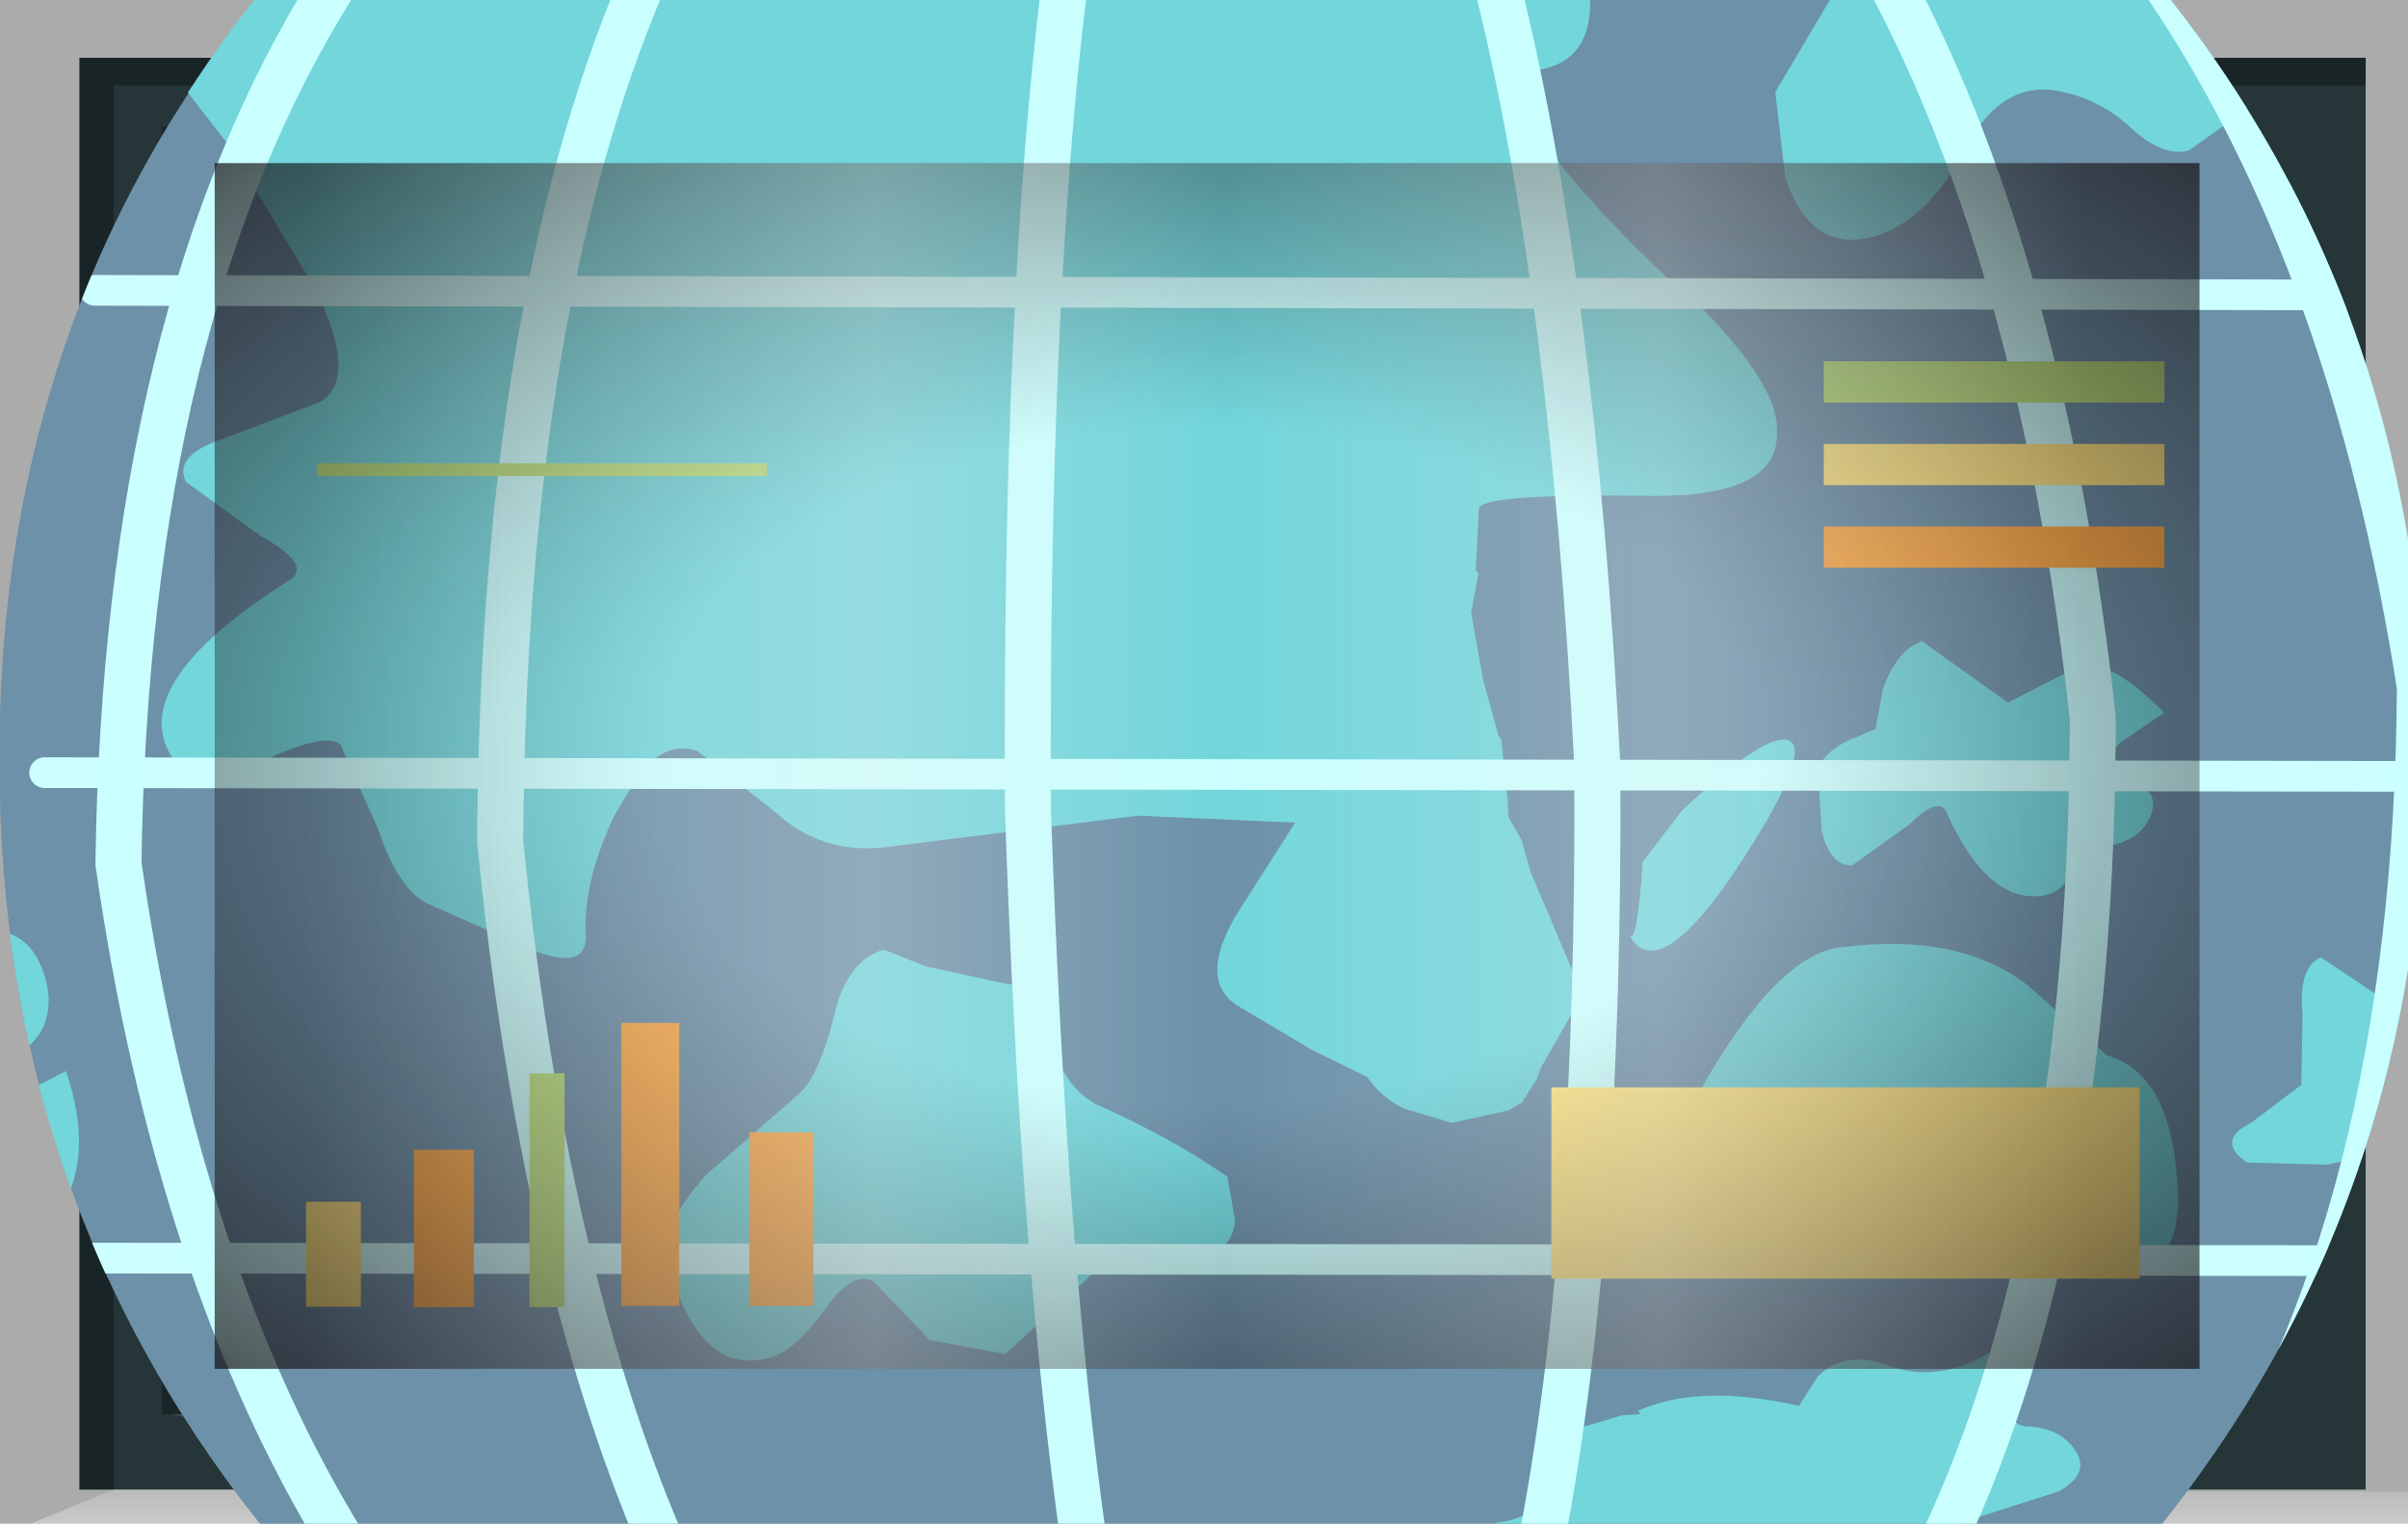 <?xml version="1.0" encoding="UTF-8" standalone="no"?>
<svg xmlns:xlink="http://www.w3.org/1999/xlink" height="73.8px" width="116.65px" xmlns="http://www.w3.org/2000/svg">
  <g transform="matrix(1.0, 0.0, 0.0, 1.0, 0.0, 0.0)">
    <use height="73.8" transform="matrix(1.0, 0.0, 0.0, 1.0, 0.0, 0.0)" width="116.65" xlink:href="#shape0"/>
    <clipPath id="clipPath0" transform="matrix(1.0, 0.0, 0.0, 1.0, 0.0, 0.0)">
      <use height="58.4" transform="matrix(1.0, 0.0, 0.0, 1.0, 10.4, 7.9)" width="96.15" xlink:href="#shape1"/>
    </clipPath>
    <g clip-path="url(#clipPath0)">
      <use height="29.45" transform="matrix(2.957, 0.308, -0.308, 2.957, 0.994, -13.064)" width="42.45" xlink:href="#shape2"/>
      <clipPath id="clipPath1" transform="">
        <use height="40.2" transform="matrix(2.957, 0.308, -0.308, 2.957, 6.382, -28.942)" width="39.55" xlink:href="#shape3"/>
      </clipPath>
    </g>
    <g clip-path="url(#clipPath1)">
      <use height="29.2" transform="matrix(2.957, 0.308, -0.308, 2.957, 0.994, -13.064)" width="42.2" xlink:href="#shape4"/>
    </g>
    <use height="2.0" transform="matrix(1.727, 0.0, 0.0, 4.634, 75.15, 52.666)" width="16.5" xlink:href="#shape5"/>
    <use height="2.0" transform="matrix(1.321, 0.0, 0.0, 0.311, 15.35, 22.439)" width="16.5" xlink:href="#shape6"/>
    <use height="2.0" transform="matrix(0.103, 0.0, 0.0, 5.662, 25.65, 51.988)" width="16.5" xlink:href="#shape6"/>
    <use height="2.0" transform="matrix(0.176, 0.0, 0.0, 3.811, 20.05, 55.689)" width="16.5" xlink:href="#shape7"/>
    <use height="2.0" transform="matrix(0.161, 0.0, 0.0, 2.541, 14.825, 58.209)" width="16.5" xlink:href="#shape5"/>
    <use height="2.0" transform="matrix(0.17, 0.0, 0.0, 6.854, 30.1, 49.546)" width="16.5" xlink:href="#shape7"/>
    <use height="2.0" transform="matrix(0.188, 0.0, 0.0, 4.205, 36.3, 54.844)" width="16.5" xlink:href="#shape7"/>
    <use height="2.0" transform="matrix(1.0, 0.0, 0.0, 1.0, 88.35, 17.5)" width="16.5" xlink:href="#shape6"/>
    <use height="2.0" transform="matrix(1.0, 0.0, 0.0, 1.0, 88.35, 21.5)" width="16.5" xlink:href="#shape5"/>
    <use height="2.0" transform="matrix(1.0, 0.0, 0.0, 1.0, 88.35, 25.5)" width="16.5" xlink:href="#shape7"/>
    <use height="58.4" transform="matrix(1.0, 0.0, 0.0, 1.0, 10.4, 7.9)" width="96.15" xlink:href="#shape8"/>
    <use height="0.0" id="price_tag_pt" transform="matrix(1.0, 0.0, 0.0, 1.0, 58.3, 83.45)" width="0.0" xlink:href="#sprite0"/>
  </g>
  <defs>
    <g id="shape0" transform="matrix(1.0, 0.0, 0.0, 1.0, 58.3, 36.9)">
      <path d="M58.35 -36.9 L58.35 36.9 -58.3 36.9 -58.3 -36.9 58.35 -36.9" fill="url(#gradient0)" fill-rule="evenodd" stroke="none"/>
      <path d="M-47.9 -29.0 L-47.9 29.4 48.25 29.4 48.25 -29.0 -47.9 -29.0 M-54.45 35.25 L-54.45 -34.1 56.3 -34.1 56.3 35.25 -54.45 35.25" fill="#253538" fill-rule="evenodd" stroke="none"/>
      <path d="M58.35 35.35 L58.35 36.9 -56.8 36.9 -52.8 35.25 58.35 35.35" fill="url(#gradient1)" fill-rule="evenodd" stroke="none"/>
      <path d="M-54.45 35.25 L-54.45 -34.1 56.3 -34.1 56.3 -32.75 -52.8 -32.75 -52.8 35.25 -54.45 35.25" fill="url(#gradient2)" fill-rule="evenodd" stroke="none"/>
      <path d="M-50.45 31.5 L48.25 31.5 48.7 32.6 -45.3 32.6 -50.45 31.5" fill="#385154" fill-rule="evenodd" stroke="none"/>
      <path d="M49.2 -30.75 L49.2 32.25 48.25 32.25 48.25 -30.75 49.2 -30.75" fill="#385154" fill-rule="evenodd" stroke="none"/>
      <path d="M-50.45 31.5 L-47.3 29.25 48.25 29.4 48.25 31.5 -50.45 31.5" fill="#1f2b2d" fill-rule="evenodd" stroke="none"/>
      <path d="M-47.9 -29.0 L-50.45 -30.75 48.25 -30.75 48.25 -29.0 -47.9 -29.0" fill="#111719" fill-rule="evenodd" stroke="none"/>
      <path d="M-47.9 -29.0 L-47.9 29.4 48.25 29.4 48.25 31.6 -50.45 31.6 -50.45 -30.75 48.25 -30.75 48.25 -29.0 -47.9 -29.0" fill="#1a2528" fill-rule="evenodd" stroke="none"/>
      <path d="M-47.9 -29.0 L48.25 -29.0 48.25 29.4 -47.9 29.4 -47.9 -29.0" fill="#6c91a8" fill-rule="evenodd" stroke="none"/>
    </g>
    <linearGradient gradientTransform="matrix(0.071, 0.0, 0.0, -0.071, 0.05, 0.0)" gradientUnits="userSpaceOnUse" id="gradient0" spreadMethod="pad" x1="-819.2" x2="819.2">
      <stop offset="0.086" stop-color="#000000" stop-opacity="0.329"/>
      <stop offset="0.227" stop-color="#000000" stop-opacity="0.329"/>
    </linearGradient>
    <linearGradient gradientTransform="matrix(0.0, -0.003, -0.003, 0.0, 0.75, 35.9)" gradientUnits="userSpaceOnUse" id="gradient1" spreadMethod="pad" x1="-819.2" x2="819.2">
      <stop offset="0.0" stop-color="#ffffff" stop-opacity="0.514"/>
      <stop offset="0.655" stop-color="#ffffff" stop-opacity="0.176"/>
    </linearGradient>
    <linearGradient gradientTransform="matrix(0.068, 0.0, 0.0, -0.068, 0.9, 0.6)" gradientUnits="userSpaceOnUse" id="gradient2" spreadMethod="pad" x1="-819.2" x2="819.2">
      <stop offset="0.086" stop-color="#000000" stop-opacity="0.329"/>
      <stop offset="0.227" stop-color="#000000" stop-opacity="0.329"/>
    </linearGradient>
    <g id="shape1" transform="matrix(1.0, 0.0, 0.0, 1.0, 47.9, 29.0)">
      <path d="M-47.9 -29.0 L48.25 -29.0 48.25 29.4 -47.9 29.4 -47.9 -29.0" fill="url(#gradient3)" fill-rule="evenodd" stroke="none"/>
    </g>
    <radialGradient cx="0" cy="0" gradientTransform="matrix(0.095, 0.0, 0.0, -0.058, 0.2, 0.2)" gradientUnits="userSpaceOnUse" id="gradient3" r="819.2" spreadMethod="pad">
      <stop offset="0.345" stop-color="#130c0e" stop-opacity="0.0"/>
      <stop offset="0.847" stop-color="#130c0e" stop-opacity="0.651"/>
      <stop offset="1.0" stop-color="#130c0e" stop-opacity="0.949"/>
    </radialGradient>
    <g id="shape2" transform="matrix(1.0, 0.0, 0.0, 1.0, 21.6, 15.8)">
      <path d="M18.25 -15.8 L20.85 9.5 -19.0 13.65 -21.6 -11.65 18.25 -15.8" fill="url(#gradient4)" fill-rule="evenodd" stroke="none"/>
    </g>
    <radialGradient cx="0" cy="0" gradientTransform="matrix(-0.041, 0.0, 0.0, -0.043, 0.0, 0.0)" gradientUnits="userSpaceOnUse" id="gradient4" r="819.2" spreadMethod="pad">
      <stop offset="0.0" stop-color="#caffff" stop-opacity="0.847"/>
      <stop offset="0.267" stop-color="#bef0f0" stop-opacity="0.4"/>
      <stop offset="0.592" stop-color="#b7e6e6" stop-opacity="0.094"/>
      <stop offset="1.0" stop-color="#b4e3e3" stop-opacity="0.0"/>
    </radialGradient>
    <g id="shape3" transform="matrix(1.0, 0.0, 0.0, 1.0, 20.35, 21.3)">
      <path d="M19.1 -3.3 Q19.95 5.0 14.85 11.45 9.75 17.95 1.6 18.8 -6.55 19.65 -12.95 14.45 -19.35 9.2 -20.2 0.95 -21.1 -7.35 -15.95 -13.8 -10.85 -20.3 -2.7 -21.15 5.45 -22.05 11.8 -16.8 18.2 -11.6 19.1 -3.3" fill="#6c91a8" fill-rule="evenodd" stroke="none"/>
    </g>
    <g id="shape4" transform="matrix(1.0, 0.0, 0.0, 1.0, 21.6, 15.8)">
      <path d="M19.1 -3.3 Q19.85 4.05 15.95 10.0 L-14.4 13.15 Q-19.45 8.2 -20.2 0.95 -21.0 -6.3 -17.15 -12.1 L13.45 -15.3 Q18.3 -10.45 19.1 -3.3" fill="#6c91a8" fill-rule="evenodd" stroke="none"/>
      <path d="M10.0 -0.5 Q9.65 -0.45 9.45 -1.0 L9.3 -1.9 Q9.25 -2.2 9.7 -2.5 L10.15 -2.75 10.2 -3.4 Q10.35 -4.05 10.75 -4.25 L12.25 -3.4 13.25 -4.05 Q13.7 -4.4 14.8 -3.5 L14.15 -2.95 Q13.65 -2.35 14.2 -2.35 14.9 -2.3 14.75 -1.8 14.6 -1.25 13.65 -1.15 13.6 -0.3 12.9 -0.3 12.15 -0.3 11.45 -1.5 11.3 -1.8 10.85 -1.25 L10.0 -0.5 M4.25 -14.35 Q4.5 -13.2 3.7 -12.9 L3.25 -12.75 Q3.2 -11.85 6.15 -9.6 L6.15 -9.65 Q8.0 -8.25 8.05 -7.4 8.2 -6.35 6.15 -6.15 3.35 -5.9 3.35 -5.65 L3.4 -4.65 3.45 -4.6 3.4 -3.95 3.7 -2.9 4.05 -2.0 4.1 -1.95 4.3 -1.0 4.35 -0.7 4.6 -0.35 4.8 0.15 5.85 2.05 5.3 3.3 5.25 3.5 5.05 3.9 4.85 4.05 3.95 4.35 3.15 4.2 Q2.75 4.05 2.5 3.75 L1.55 3.4 0.25 2.8 Q-0.4 2.45 0.1 1.35 L0.9 -0.25 -1.65 -0.1 -5.75 0.85 Q-6.75 1.05 -7.55 0.45 L-8.9 -0.4 Q-9.5 -0.55 -9.9 0.25 L-10.15 0.8 Q-10.55 1.95 -10.4 2.8 -10.35 3.35 -11.25 3.1 L-12.95 2.55 Q-13.5 2.4 -13.95 1.4 L-14.7 0.1 Q-14.95 -0.1 -15.95 0.5 L-17.4 0.6 Q-18.3 -0.5 -15.85 -2.45 -15.4 -2.75 -16.35 -3.15 L-17.65 -3.9 Q-17.9 -4.3 -17.15 -4.65 L-15.65 -5.4 Q-15.0 -5.8 -15.85 -7.2 L-17.5 -9.4 -18.6 -10.55 -20.3 -10.25 Q-21.3 -9.8 -20.75 -8.4 -20.2 -6.95 -20.4 -6.85 -20.65 -6.7 -21.15 -6.85 L-21.6 -11.65 4.25 -14.35 M14.25 -12.65 Q13.85 -12.5 13.3 -12.9 12.65 -13.4 11.85 -13.4 11.05 -13.35 10.65 -12.35 10.15 -11.1 9.35 -10.75 8.3 -10.3 7.75 -11.55 L7.45 -12.9 8.3 -14.75 18.2 -15.8 18.9 -9.3 17.7 -9.85 Q16.3 -10.65 15.85 -11.4 15.5 -11.95 16.5 -13.0 17.4 -14.0 16.95 -14.3 16.35 -14.55 15.55 -13.8 L14.25 -12.65 M7.15 -1.1 Q8.45 -2.6 8.8 -2.4 9.05 -2.25 8.55 -1.1 7.15 1.95 6.5 1.0 6.65 1.2 6.6 -0.2 L7.15 -1.1 M-19.5 9.0 L-19.75 6.6 -19.45 6.4 -18.6 5.85 Q-18.0 7.15 -18.45 8.1 -18.8 8.8 -19.5 9.0 M-19.85 5.7 L-20.05 3.65 -19.85 3.7 Q-19.4 3.75 -19.15 4.25 -18.9 4.75 -19.05 5.2 -19.25 5.65 -19.6 5.7 L-19.85 5.7 M0.4 5.6 L0.6 6.3 Q0.6 7.0 -0.3 6.85 -1.1 6.75 -1.75 7.55 L-2.9 8.85 -4.15 8.75 -5.15 7.9 Q-5.5 7.75 -5.85 8.35 -6.3 9.15 -6.7 9.3 -7.8 9.75 -8.5 8.0 -8.8 7.5 -8.05 6.45 L-6.7 5.0 Q-6.4 4.7 -6.25 3.7 -6.15 2.75 -5.55 2.5 L-4.85 2.7 -3.5 2.85 Q-3.05 2.8 -2.75 3.55 -2.45 4.4 -1.85 4.65 -0.6 5.05 0.4 5.6 M13.55 7.35 Q13.35 8.3 13.75 8.3 14.3 8.25 14.6 8.6 14.9 8.95 14.4 9.3 L12.8 10.0 12.1 10.4 5.15 11.1 5.35 10.75 Q6.1 10.6 6.2 9.85 6.1 9.3 6.6 9.05 L7.2 8.8 7.5 8.75 7.45 8.7 Q8.4 8.15 10.05 8.35 L10.3 7.85 Q10.7 7.35 11.45 7.55 12.7 7.85 13.85 6.35 L13.55 7.35 M15.85 4.4 Q15.9 5.15 15.6 5.3 L14.35 5.2 Q13.65 5.0 13.4 5.45 L13.3 5.95 Q11.95 5.45 11.15 5.3 L9.95 6.0 Q9.05 6.65 8.2 5.85 7.15 4.9 8.15 2.9 9.05 1.05 9.95 0.85 11.85 0.4 13.05 1.15 L14.45 2.15 Q15.6 2.35 15.85 4.4 M18.7 0.7 L20.0 1.2 20.2 3.2 19.45 3.15 18.2 3.55 16.9 3.65 Q16.35 3.35 16.9 3.0 L17.65 2.3 17.55 1.15 Q17.4 0.4 17.75 0.2 L18.7 0.7 M20.3 4.1 L20.55 6.5 19.9 6.5 19.55 6.2 Q19.25 5.7 19.45 5.15 19.6 4.6 20.3 4.1" fill="#72d6db" fill-rule="evenodd" stroke="none"/>
      <path d="M-19.45 1.05 L19.55 -2.95 M-19.45 9.0 L20.35 4.9 M-19.45 -6.85 L18.75 -10.75" fill="none" stroke="#ccffff" stroke-linecap="round" stroke-linejoin="round" stroke-width="0.5"/>
      <path d="M8.9 -15.2 L9.15 -14.85 Q12.1 -10.45 13.65 -3.3 14.5 4.95 12.6 10.35" fill="none" stroke="#caffff" stroke-linecap="round" stroke-linejoin="round" stroke-width="0.75"/>
      <path d="M13.6 -15.3 Q17.1 -11.15 18.9 -4.35 19.75 4.25 16.8 9.9" fill="none" stroke="#caffff" stroke-linecap="round" stroke-linejoin="round" stroke-width="0.75"/>
      <path d="M-15.9 -12.6 L-16.1 -12.2 Q-18.9 -6.5 -18.1 2.4 -16.45 8.95 -13.3 13.05" fill="none" stroke="#caffff" stroke-linecap="round" stroke-linejoin="round" stroke-width="0.75"/>
      <path d="M-10.95 -13.15 L-11.1 -12.75 Q-12.8 -7.2 -11.95 1.4 -10.55 8.2 -8.15 12.5" fill="none" stroke="#caffff" stroke-linecap="round" stroke-linejoin="round" stroke-width="0.75"/>
      <path d="M-4.25 -13.45 Q-4.35 -8.2 -3.45 0.0 -2.45 7.2 -1.3 11.8" fill="none" stroke="#caffff" stroke-linecap="round" stroke-linejoin="round" stroke-width="0.75"/>
      <path d="M2.75 -14.2 Q4.5 -9.4 5.7 -1.7 6.55 6.0 6.1 11.05" fill="none" stroke="#caffff" stroke-linecap="round" stroke-linejoin="round" stroke-width="0.75"/>
    </g>
    <g id="shape5" transform="matrix(1.0, 0.0, 0.0, 1.0, 8.25, 1.0)">
      <path d="M-8.25 -1.0 L8.25 -1.0 8.25 1.0 -8.25 1.0 -8.25 -1.0" fill="#ffe783" fill-rule="evenodd" stroke="none"/>
    </g>
    <g id="shape6" transform="matrix(1.0, 0.0, 0.0, 1.0, 8.25, 1.0)">
      <path d="M-8.25 -1.0 L8.25 -1.0 8.25 1.0 -8.25 1.0 -8.25 -1.0" fill="#b9e07c" fill-rule="evenodd" stroke="none"/>
    </g>
    <g id="shape7" transform="matrix(1.0, 0.0, 0.0, 1.0, 8.25, 1.0)">
      <path d="M-8.25 -1.0 L8.25 -1.0 8.25 1.0 -8.25 1.0 -8.25 -1.0" fill="#ffac48" fill-rule="evenodd" stroke="none"/>
    </g>
    <g id="shape8" transform="matrix(1.0, 0.0, 0.0, 1.0, 47.9, 29.0)">
      <path d="M-47.9 -29.0 L48.25 -29.0 48.25 29.4 -47.9 29.4 -47.9 -29.0" fill="url(#gradient5)" fill-rule="evenodd" stroke="none"/>
      <path d="M-47.9 -29.0 L48.25 -29.0 48.25 29.4 -47.9 29.4 -47.9 -29.0" fill="url(#gradient6)" fill-rule="evenodd" stroke="none"/>
    </g>
    <radialGradient cx="0" cy="0" gradientTransform="matrix(0.095, 0.0, 0.0, -0.058, 0.2, 0.2)" gradientUnits="userSpaceOnUse" id="gradient5" r="819.2" spreadMethod="pad">
      <stop offset="0.345" stop-color="#130c0e" stop-opacity="0.0"/>
      <stop offset="0.847" stop-color="#130c0e" stop-opacity="0.651"/>
      <stop offset="1.0" stop-color="#130c0e" stop-opacity="0.949"/>
    </radialGradient>
    <linearGradient gradientTransform="matrix(0.055, 0.0, 0.0, -0.055, 1.5, 0.2)" gradientUnits="userSpaceOnUse" id="gradient6" spreadMethod="pad" x1="-819.2" x2="819.2">
      <stop offset="0.0" stop-color="#e1e1e1" stop-opacity="0.0"/>
      <stop offset="0.306" stop-color="#ededed" stop-opacity="0.286"/>
      <stop offset="0.494" stop-color="#eaeaea" stop-opacity="0.0"/>
      <stop offset="0.729" stop-color="#ededed" stop-opacity="0.278"/>
      <stop offset="0.957" stop-color="#e1e1e1" stop-opacity="0.0"/>
    </linearGradient>
  </defs>
</svg>
